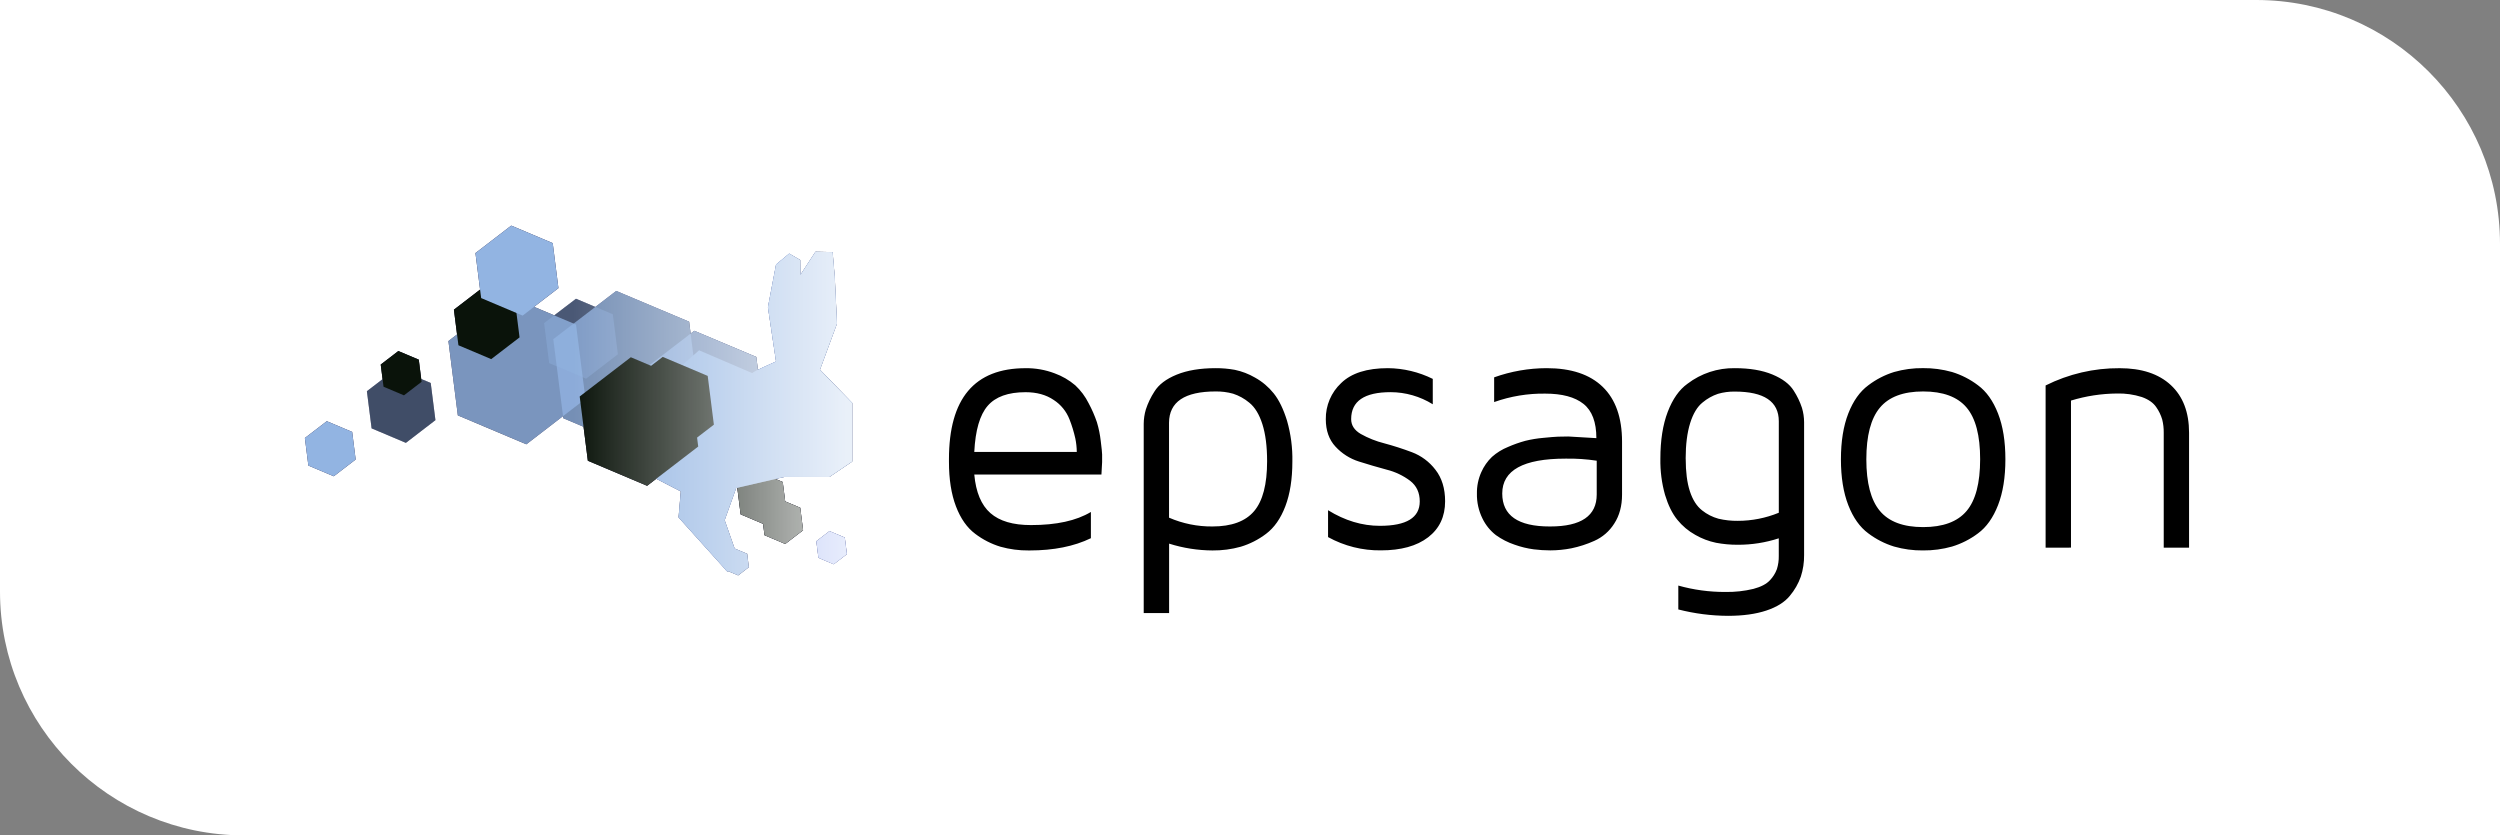 <svg width="410" height="137" viewBox="0 0 410 137" fill="none" xmlns="http://www.w3.org/2000/svg">
<rect x="0" y="0" width="410" height="137" fill="#808080" stroke="none"/>
<path d="M0 0H370C392.091 0 410 17.909 410 40V137H40C17.909 137 0 119.091 0 97V0Z" fill="white"/>
<g clip-path="url(#clip0)">
<path d="M136.041 87.106L133.879 88.763L134.224 91.477L136.726 92.536L138.888 90.878L138.542 88.162L136.041 87.106ZM53.592 69.078L50 71.835L50.572 76.353L54.736 78.111L58.328 75.354L57.756 70.836L53.592 69.078ZM69.081 62.154L68.681 58.986L65.329 57.57L62.439 59.788L62.744 62.184L60.172 64.157L60.944 70.251L66.563 72.627L71.41 68.903L70.638 62.809L69.081 62.154Z" fill="#1A1233"/>
<path d="M134.47 60.627L137.266 53.061L136.899 45.41L136.548 41.346L133.749 41.284L131.261 45.094L131.24 42.645L129.434 41.6L127.275 43.396L125.944 50.393L127.275 59.293C127.275 59.293 125.48 60.11 125.197 60.232C125.057 60.295 124.681 60.469 124.301 60.66L124.031 58.545L113.87 54.253L113.263 54.718L113.017 52.767L101.061 47.718L97.642 50.342L94.463 48.997L90.898 51.719L87.584 50.32L91.581 47.252L90.647 39.874L83.843 37L77.973 41.507L78.732 47.495L74.441 50.788L74.953 54.846L73.539 55.935L75.083 68.12L86.318 72.866L92.336 68.239L92.382 68.588L95.702 69.992L96.406 75.561L106.122 79.665L107.62 78.516L111.649 80.588L111.282 84.85L119.038 93.464V93.507L119.092 93.529L119.284 93.739L119.44 93.676L121.06 94.362L122.808 93.02L122.539 90.824L120.571 90.007L120.442 89.86L118.839 85.31L120.728 80.04L120.957 79.989L120.925 80.013L121.464 84.352L125.148 85.906L125.383 87.773L128.778 89.207L131.706 86.959L131.242 83.276L128.773 82.234L128.371 79.052L127.181 78.552L128.592 78.225H136.014L139.768 75.686V66.095L134.47 60.627Z" fill="#1A1233"/>
<path opacity="0.77" d="M124.027 58.537L113.866 54.245L105.098 60.973L106.493 71.993L116.657 76.285L125.422 69.557L124.027 58.537Z" fill="#A1BEFF"/>
<path opacity="0.74" d="M113.013 52.758L101.057 47.707L90.742 55.624L92.383 68.593L104.339 73.642L114.656 65.727L113.013 52.758Z" fill="#A1BEFF"/>
<path opacity="0.79" d="M94.472 53.235L83.237 48.488L73.543 55.929L75.084 68.117L86.322 72.861L96.016 65.422L94.472 53.235Z" fill="#A1BEFF"/>
<path d="M84.468 49.498L79.086 47.223L74.441 50.788L75.181 56.623L80.562 58.896L85.207 55.333L84.468 49.498Z" fill="black"/>
<path opacity="0.37" d="M100.504 51.542L94.459 48.989L89.242 52.993L90.071 59.552L96.119 62.105L101.336 58.101L100.504 51.542Z" fill="#A1BEFF"/>
<path d="M131.236 83.274L128.766 82.231L128.364 79.052L124.362 77.362L120.91 80.01L121.461 84.352L125.142 85.906L125.379 87.77L128.774 89.204L131.703 86.956L131.236 83.274Z" fill="black"/>
<path d="M122.525 90.824L120.501 89.969L118.755 91.308L119.033 93.505L121.057 94.359L122.803 93.02L122.525 90.824ZM138.542 88.162L136.041 87.106L133.879 88.763L134.224 91.477L136.726 92.536L138.888 90.878L138.542 88.162ZM57.756 70.836L53.592 69.078L50 71.835L50.572 76.353L54.736 78.111L58.328 75.354L57.756 70.836Z" fill="#A1BEFF"/>
<path opacity="0.29" d="M70.638 62.81L65.019 60.437L60.172 64.157L60.944 70.251L66.563 72.627L71.41 68.904L70.638 62.81Z" fill="#A1BEFF"/>
<path opacity="0.46" d="M122.277 61.895C122.547 61.623 124.905 60.352 125.189 60.224L127.267 59.285L125.936 50.385L127.267 43.388L129.426 41.591L131.231 42.664L131.253 45.113L133.741 41.303L136.54 41.365L136.891 45.429L137.258 53.079L134.462 60.646L139.754 66.089V75.694L136 78.233H128.578L120.728 80.04L118.838 85.309L120.425 89.849L122.69 92.377L119.273 93.738L111.282 84.849L111.665 80.593L106.343 77.855L104.805 66.094L113.695 59.546L122.277 61.895Z" fill="#A1BEFF"/>
<path d="M123.372 61.196C123.642 60.923 124.905 60.341 125.189 60.213L127.267 59.274L125.936 50.374L127.267 43.377L129.426 41.581L131.231 42.653L131.253 45.102L133.741 41.292L136.54 41.355L136.891 45.418L137.258 53.069L134.462 60.635L139.754 66.078V75.683L136 78.222H128.578L120.728 80.04L118.838 85.309L120.425 89.849L122.69 92.378L119.273 93.739L111.282 84.85L111.665 80.593L106.343 77.855L104.805 66.094L114.65 57.45L123.372 61.196Z" fill="#A1BEFF"/>
<path d="M68.68 58.986L65.328 57.57L62.438 59.788L62.899 63.422L66.248 64.837L69.139 62.619L68.68 58.986Z" fill="black"/>
<path d="M113.174 62.695L103.456 58.588L95.07 65.025L96.406 75.563L106.125 79.67L114.507 73.234L113.174 62.695Z" fill="black"/>
<path d="M116.064 61.648L108.688 58.531L102.324 63.417L103.339 71.416L110.715 74.529L117.076 69.647L116.064 61.648Z" fill="black"/>
<path d="M90.647 39.874L83.844 37L77.977 41.504L78.91 48.883L85.711 51.757L91.581 47.252L90.647 39.874Z" fill="#A1BEFF"/>
<g style="mix-blend-mode:color" opacity="0.3">
<g style="mix-blend-mode:color" opacity="0.3">
<path d="M136.041 87.106L133.879 88.763L134.224 91.477L136.726 92.536L138.888 90.878L138.542 88.162L136.041 87.106ZM53.592 69.078L50 71.835L50.572 76.353L54.736 78.111L58.328 75.354L57.756 70.836L53.592 69.078ZM69.081 62.154L68.681 58.986L65.329 57.57L62.439 59.788L62.744 62.184L60.172 64.157L60.944 70.251L66.563 72.627L71.41 68.903L70.638 62.809L69.081 62.154Z" fill="#1A1233"/>
</g>
<g style="mix-blend-mode:color" opacity="0.3">
<path d="M134.47 60.627L137.266 53.061L136.899 45.41L136.548 41.346L133.749 41.284L131.261 45.094L131.24 42.645L129.434 41.6L127.275 43.396L125.944 50.393L127.275 59.293C127.275 59.293 125.48 60.11 125.197 60.232C125.057 60.295 124.681 60.469 124.301 60.66L124.031 58.545L113.87 54.253L113.263 54.718L113.017 52.767L101.061 47.718L97.642 50.342L94.463 48.997L90.898 51.719L87.584 50.32L91.581 47.252L90.647 39.874L83.843 37L77.973 41.507L78.732 47.495L74.441 50.788L74.953 54.846L73.539 55.935L75.083 68.12L86.318 72.866L92.336 68.239L92.382 68.588L95.702 69.992L96.406 75.561L106.122 79.665L107.62 78.516L111.649 80.588L111.282 84.85L119.038 93.464V93.507L119.092 93.529L119.284 93.739L119.44 93.676L121.06 94.362L122.808 93.02L122.539 90.824L120.571 90.007L120.442 89.86L118.839 85.31L120.728 80.04L120.957 79.989L120.925 80.013L121.464 84.352L125.148 85.906L125.383 87.773L128.778 89.207L131.706 86.959L131.242 83.276L128.773 82.234L128.371 79.052L127.181 78.552L128.592 78.225H136.014L139.768 75.686V66.095L134.47 60.627Z" fill="#1A1233"/>
</g>
<path style="mix-blend-mode:color" opacity="0.3" d="M136.041 87.106L133.879 88.763L134.224 91.477L136.726 92.536L138.888 90.878L138.542 88.162L136.041 87.106Z" fill="url(#paint0_linear)"/>
<path style="mix-blend-mode:color" opacity="0.3" d="M53.592 69.078L50 71.835L50.572 76.353L54.736 78.111L58.328 75.354L57.756 70.836L53.592 69.078Z" fill="url(#paint1_linear)"/>
<path style="mix-blend-mode:color" opacity="0.3" d="M69.081 62.154L68.681 58.986L65.329 57.57L62.439 59.788L62.744 62.184L60.172 64.157L60.944 70.251L66.563 72.627L71.41 68.903L70.638 62.809L69.081 62.154Z" fill="url(#paint2_linear)"/>
<path style="mix-blend-mode:color" opacity="0.3" d="M134.47 60.627L137.266 53.061L136.899 45.41L136.548 41.346L133.749 41.284L131.261 45.094L131.24 42.645L129.434 41.6L127.275 43.396L125.944 50.393L127.275 59.293C127.275 59.293 125.48 60.11 125.197 60.232C125.057 60.295 124.681 60.469 124.301 60.66L124.031 58.545L113.87 54.253L113.263 54.718L113.017 52.767L101.061 47.718L97.642 50.342L94.463 48.997L90.898 51.719L87.584 50.32L91.581 47.252L90.647 39.874L83.843 37L77.973 41.507L78.732 47.495L74.441 50.788L74.953 54.846L73.539 55.935L75.083 68.12L86.318 72.866L92.336 68.239L92.382 68.588L95.702 69.992L96.406 75.561L106.122 79.665L107.62 78.516L111.649 80.588L111.282 84.85L119.038 93.464V93.507L119.092 93.529L119.284 93.739L119.44 93.676L121.06 94.362L122.808 93.02L122.539 90.824L120.571 90.007L120.442 89.86L118.839 85.31L120.728 80.04L120.957 79.989L120.925 80.013L121.464 84.352L125.148 85.906L125.383 87.773L128.778 89.207L131.706 86.959L131.242 83.276L128.773 82.234L128.371 79.052L127.181 78.552L128.592 78.225H136.014L139.768 75.686V66.095L134.47 60.627Z" fill="url(#paint3_linear)"/>
</g>
<path d="M138.54 88.165L138.883 90.886L136.723 92.544L134.222 91.48L133.879 88.758L136.038 87.1L138.54 88.165ZM53.592 69.088L50 71.837L50.559 76.353L54.723 78.114L58.328 75.348L57.756 70.833L53.592 69.088ZM69.081 62.162L68.678 58.996L65.329 57.581L62.433 59.791L62.736 62.184L60.164 64.159L60.936 70.253L66.56 72.627L71.418 68.906L70.638 62.812L69.081 62.162ZM134.47 60.635L137.266 53.069L136.899 45.41L136.548 41.346L133.749 41.284L131.261 45.094L131.24 42.645L129.434 41.6L127.275 43.396L125.944 50.393L127.275 59.293C127.275 59.293 125.48 60.11 125.197 60.232C125.057 60.295 124.681 60.469 124.301 60.66L124.031 58.545L113.87 54.253L113.263 54.718L113.017 52.767L101.061 47.718L97.642 50.342L94.463 48.997L90.898 51.719L87.584 50.32L91.581 47.252L90.647 39.874L83.843 37L77.973 41.507L78.731 47.495L74.44 50.788L74.953 54.846L73.539 55.935L75.083 68.12L86.318 72.866L92.336 68.239L92.382 68.588L95.702 69.992L96.406 75.561L106.122 79.665L107.62 78.516L111.649 80.588L111.282 84.85L119.038 93.464V93.507L119.092 93.529L119.284 93.739L119.44 93.676L121.06 94.362L122.808 93.02L122.539 90.824L120.571 90.007L120.442 89.86L118.839 85.31L120.728 80.04L120.957 79.989L120.925 80.013L121.464 84.352L125.148 85.906L125.383 87.773L128.778 89.207L131.706 86.959L131.242 83.276L128.773 82.234L128.371 79.052L127.181 78.552L128.592 78.225H136.014L139.768 75.686V66.095L134.47 60.635Z" fill="url(#paint4_linear)"/>
<path d="M155.629 75.727V75.302C155.629 65.357 159.816 60.384 168.189 60.384C169.813 60.362 171.427 60.645 172.947 61.22C174.186 61.666 175.335 62.333 176.34 63.188C177.244 64.032 177.991 65.033 178.544 66.144C179.078 67.138 179.53 68.174 179.894 69.243C180.197 70.251 180.407 71.284 180.523 72.33C180.67 73.5 180.745 74.236 180.747 74.537V75.781L180.636 77.819H159.782C160.045 80.722 160.926 82.832 162.425 84.147C163.923 85.463 166.144 86.118 169.088 86.112C173.248 86.112 176.52 85.396 178.906 83.962V88.265C176.144 89.604 172.797 90.274 168.864 90.274H168.694C167.135 90.289 165.581 90.084 164.079 89.664C162.591 89.213 161.194 88.5 159.952 87.558C158.601 86.556 157.542 85.051 156.776 83.042C156.009 81.034 155.627 78.595 155.629 75.727ZM159.782 74.112H176.593C176.584 73.371 176.504 72.631 176.353 71.905C176.117 70.839 175.798 69.793 175.398 68.778C174.89 67.468 173.984 66.353 172.81 65.594C171.564 64.745 170.023 64.32 168.186 64.32C165.337 64.32 163.267 65.065 161.979 66.555C160.691 68.044 159.959 70.564 159.782 74.112ZM187.569 100.548V69.521C187.573 68.716 187.692 67.916 187.92 67.145C188.259 66.11 188.732 65.124 189.326 64.214C190.028 63.072 191.245 62.148 192.978 61.44C194.71 60.733 196.842 60.379 199.371 60.379C200.422 60.374 201.47 60.465 202.505 60.651C203.669 60.894 204.788 61.323 205.819 61.922C207.003 62.577 208.048 63.46 208.895 64.521C209.755 65.594 210.481 67.086 211.073 68.999C211.697 71.174 211.992 73.432 211.948 75.697C211.948 78.571 211.563 81.015 210.795 83.029C210.027 85.043 208.972 86.55 207.63 87.552C206.383 88.498 204.979 89.213 203.484 89.664C201.975 90.084 200.416 90.289 198.85 90.274C196.436 90.261 194.037 89.884 191.734 89.155V100.548H187.569ZM191.723 84.898C193.97 85.872 196.394 86.364 198.84 86.341C201.976 86.341 204.254 85.503 205.676 83.826C207.097 82.15 207.807 79.421 207.805 75.639C207.805 73.212 207.548 71.189 207.033 69.57C206.519 67.952 205.799 66.772 204.874 66.032C204.092 65.378 203.193 64.88 202.227 64.565C201.296 64.308 200.334 64.184 199.368 64.198C194.288 64.198 191.738 65.91 191.72 69.336L191.723 84.898ZM217.432 68.745C217.416 67.637 217.632 66.537 218.065 65.518C218.498 64.499 219.138 63.582 219.944 62.828C221.617 61.196 224.176 60.379 227.62 60.379C230.171 60.402 232.684 61.003 234.974 62.137V66.301C232.898 65.009 230.507 64.322 228.068 64.314C223.75 64.314 221.59 65.79 221.59 68.74C221.59 69.743 222.115 70.553 223.164 71.168C224.372 71.847 225.665 72.362 227.007 72.7C228.524 73.106 230.04 73.594 231.554 74.162C233.083 74.738 234.42 75.736 235.414 77.041C236.47 78.393 236.998 80.117 236.998 82.212C236.998 84.725 236.068 86.695 234.207 88.121C232.347 89.547 229.77 90.26 226.475 90.26C223.446 90.3 220.459 89.55 217.801 88.083V83.674C220.556 85.381 223.389 86.235 226.3 86.235C230.661 86.235 232.841 84.901 232.839 82.234C232.839 80.797 232.316 79.671 231.268 78.856C230.12 77.994 228.813 77.372 227.423 77.027C225.908 76.619 224.392 76.175 222.875 75.694C221.399 75.232 220.069 74.388 219.019 73.244C217.961 72.107 217.432 70.607 217.432 68.745ZM242.215 80.933C242.195 79.729 242.439 78.536 242.93 77.438C243.346 76.494 243.942 75.641 244.684 74.929C245.466 74.237 246.358 73.685 247.324 73.296C248.243 72.893 249.19 72.558 250.157 72.294C251.121 72.057 252.102 71.895 253.091 71.81C254.221 71.698 255.025 71.632 255.504 71.614C255.981 71.595 256.545 71.584 257.201 71.584L261.805 71.856C261.805 69.231 261.1 67.357 259.69 66.236C258.279 65.115 256.192 64.554 253.428 64.554C250.573 64.512 247.733 64.981 245.04 65.939V61.884C247.805 60.893 250.718 60.384 253.652 60.379C257.672 60.379 260.737 61.402 262.847 63.449C264.958 65.496 266.014 68.49 266.016 72.43V81.121C266.016 82.972 265.59 84.552 264.739 85.862C263.952 87.119 262.81 88.109 261.46 88.706C260.255 89.248 258.996 89.656 257.703 89.923C256.562 90.146 255.403 90.26 254.241 90.263C253.334 90.261 252.428 90.204 251.528 90.091C250.456 89.947 249.401 89.69 248.382 89.324C247.294 88.959 246.266 88.432 245.332 87.762C244.398 87.039 243.643 86.107 243.127 85.04C242.497 83.766 242.184 82.356 242.215 80.933ZM246.368 80.933C246.368 84.538 248.964 86.341 254.157 86.341H254.241C259.32 86.341 261.86 84.595 261.862 81.102V75.555C260.174 75.299 258.468 75.185 256.761 75.215C249.834 75.215 246.37 77.121 246.368 80.933ZM272.301 75.231C272.301 72.208 272.704 69.644 273.51 67.54C274.316 65.435 275.396 63.9 276.749 62.935C278.976 61.235 281.702 60.336 284.494 60.379C286.943 60.379 288.999 60.724 290.664 61.413C292.328 62.103 293.497 62.989 294.172 64.072C294.741 64.949 295.194 65.895 295.522 66.889C295.75 67.651 295.868 68.442 295.872 69.238V91.033C295.887 92.234 295.705 93.43 295.333 94.571C294.924 95.724 294.312 96.793 293.524 97.726C292.686 98.754 291.401 99.556 289.671 100.132C287.94 100.707 285.852 100.995 283.407 100.997C280.653 100.986 277.911 100.634 275.243 99.949V96.033C277.754 96.74 280.351 97.093 282.959 97.081C284.508 97.109 286.055 96.94 287.563 96.577C288.804 96.247 289.704 95.777 290.262 95.167C290.766 94.647 291.156 94.025 291.409 93.344C291.63 92.64 291.735 91.904 291.719 91.166V88.284C289.547 88.993 287.277 89.349 284.994 89.34C283.797 89.347 282.602 89.238 281.426 89.014C280.238 88.766 279.095 88.332 278.041 87.726C276.901 87.096 275.893 86.248 275.073 85.231C274.247 84.213 273.577 82.852 273.062 81.148C272.521 79.224 272.265 77.231 272.301 75.231ZM276.455 75.215C276.455 77.392 276.684 79.18 277.143 80.579C277.602 81.978 278.27 83.02 279.148 83.706C279.939 84.338 280.849 84.8 281.822 85.067C282.863 85.314 283.93 85.432 284.999 85.418C287.305 85.418 289.589 84.966 291.724 84.09V69.088C291.724 65.842 289.314 64.219 284.494 64.219C283.566 64.206 282.642 64.33 281.75 64.587C280.83 64.897 279.975 65.377 279.229 66.002C278.353 66.701 277.671 67.833 277.183 69.399C276.696 70.965 276.451 72.903 276.449 75.215H276.455ZM303.119 82.844C302.314 80.777 301.912 78.272 301.912 75.329C301.912 72.386 302.314 69.881 303.119 67.815C303.923 65.75 305.018 64.207 306.403 63.188C307.675 62.22 309.104 61.483 310.627 61.01C312.169 60.571 313.766 60.356 315.369 60.373C316.981 60.358 318.587 60.572 320.14 61.01C321.673 61.48 323.113 62.216 324.393 63.188C325.777 64.206 326.872 65.748 327.678 67.815C328.484 69.881 328.886 72.386 328.884 75.329C328.884 78.274 328.482 80.779 327.678 82.844C326.874 84.909 325.779 86.451 324.393 87.471C323.111 88.436 321.672 89.168 320.14 89.634C318.587 90.073 316.981 90.287 315.369 90.271C313.766 90.289 312.169 90.074 310.627 89.634C309.107 89.165 307.679 88.434 306.406 87.473C305.017 86.454 303.921 84.91 303.119 82.844ZM308.295 66.867C306.818 68.638 306.079 71.459 306.079 75.329C306.079 79.199 306.818 82.018 308.295 83.785C309.774 85.558 312.141 86.444 315.396 86.444C318.65 86.444 321.023 85.567 322.512 83.812C323.999 82.058 324.742 79.227 324.744 75.321C324.746 71.414 324.002 68.584 322.512 66.829C321.024 65.075 318.652 64.198 315.396 64.198C312.139 64.198 309.772 65.088 308.295 66.867ZM335.48 89.822V63.215C339.253 61.326 343.413 60.356 347.625 60.384C351.232 60.384 354.031 61.309 356.021 63.158C358.011 65.007 359.006 67.611 359.006 70.972V89.822H354.852V70.972C354.863 70.238 354.778 69.506 354.601 68.794C354.387 68.07 354.056 67.386 353.622 66.769C353.136 66.053 352.351 65.501 351.268 65.115C349.946 64.693 348.563 64.497 347.177 64.535C344.623 64.557 342.086 64.947 339.642 65.694V89.811L335.48 89.822Z" fill="black"/>
</g>
<defs>
<linearGradient id="paint0_linear" x1="61.373" y1="62.924" x2="134.378" y2="88.663" gradientUnits="userSpaceOnUse">
<stop stop-color="#5CCD53"/>
<stop offset="0.99" stop-color="#0000F3"/>
</linearGradient>
<linearGradient id="paint1_linear" x1="272.954" y1="1320.09" x2="2560.14" y2="2069.87" gradientUnits="userSpaceOnUse">
<stop stop-color="#5CCD53"/>
<stop offset="0.99" stop-color="#0000F3"/>
</linearGradient>
<linearGradient id="paint2_linear" x1="526.767" y1="1517.88" x2="3719.69" y2="2365.23" gradientUnits="userSpaceOnUse">
<stop stop-color="#5CCD53"/>
<stop offset="0.99" stop-color="#0000F3"/>
</linearGradient>
<linearGradient id="paint3_linear" x1="5529.46" y1="6782.75" x2="22766.9" y2="13859" gradientUnits="userSpaceOnUse">
<stop stop-color="#5CCD53"/>
<stop offset="0.99" stop-color="#0000F3"/>
</linearGradient>
<linearGradient id="paint4_linear" x1="50" y1="65.681" x2="139.762" y2="65.681" gradientUnits="userSpaceOnUse">
<stop offset="0.49" stop-color="white" stop-opacity="0"/>
<stop offset="0.99" stop-color="white" stop-opacity="0.8"/>
</linearGradient>
<clipPath id="clip0">
<rect width="309" height="64" fill="white" transform="translate(50 37)"/>
</clipPath>
</defs>
</svg>
